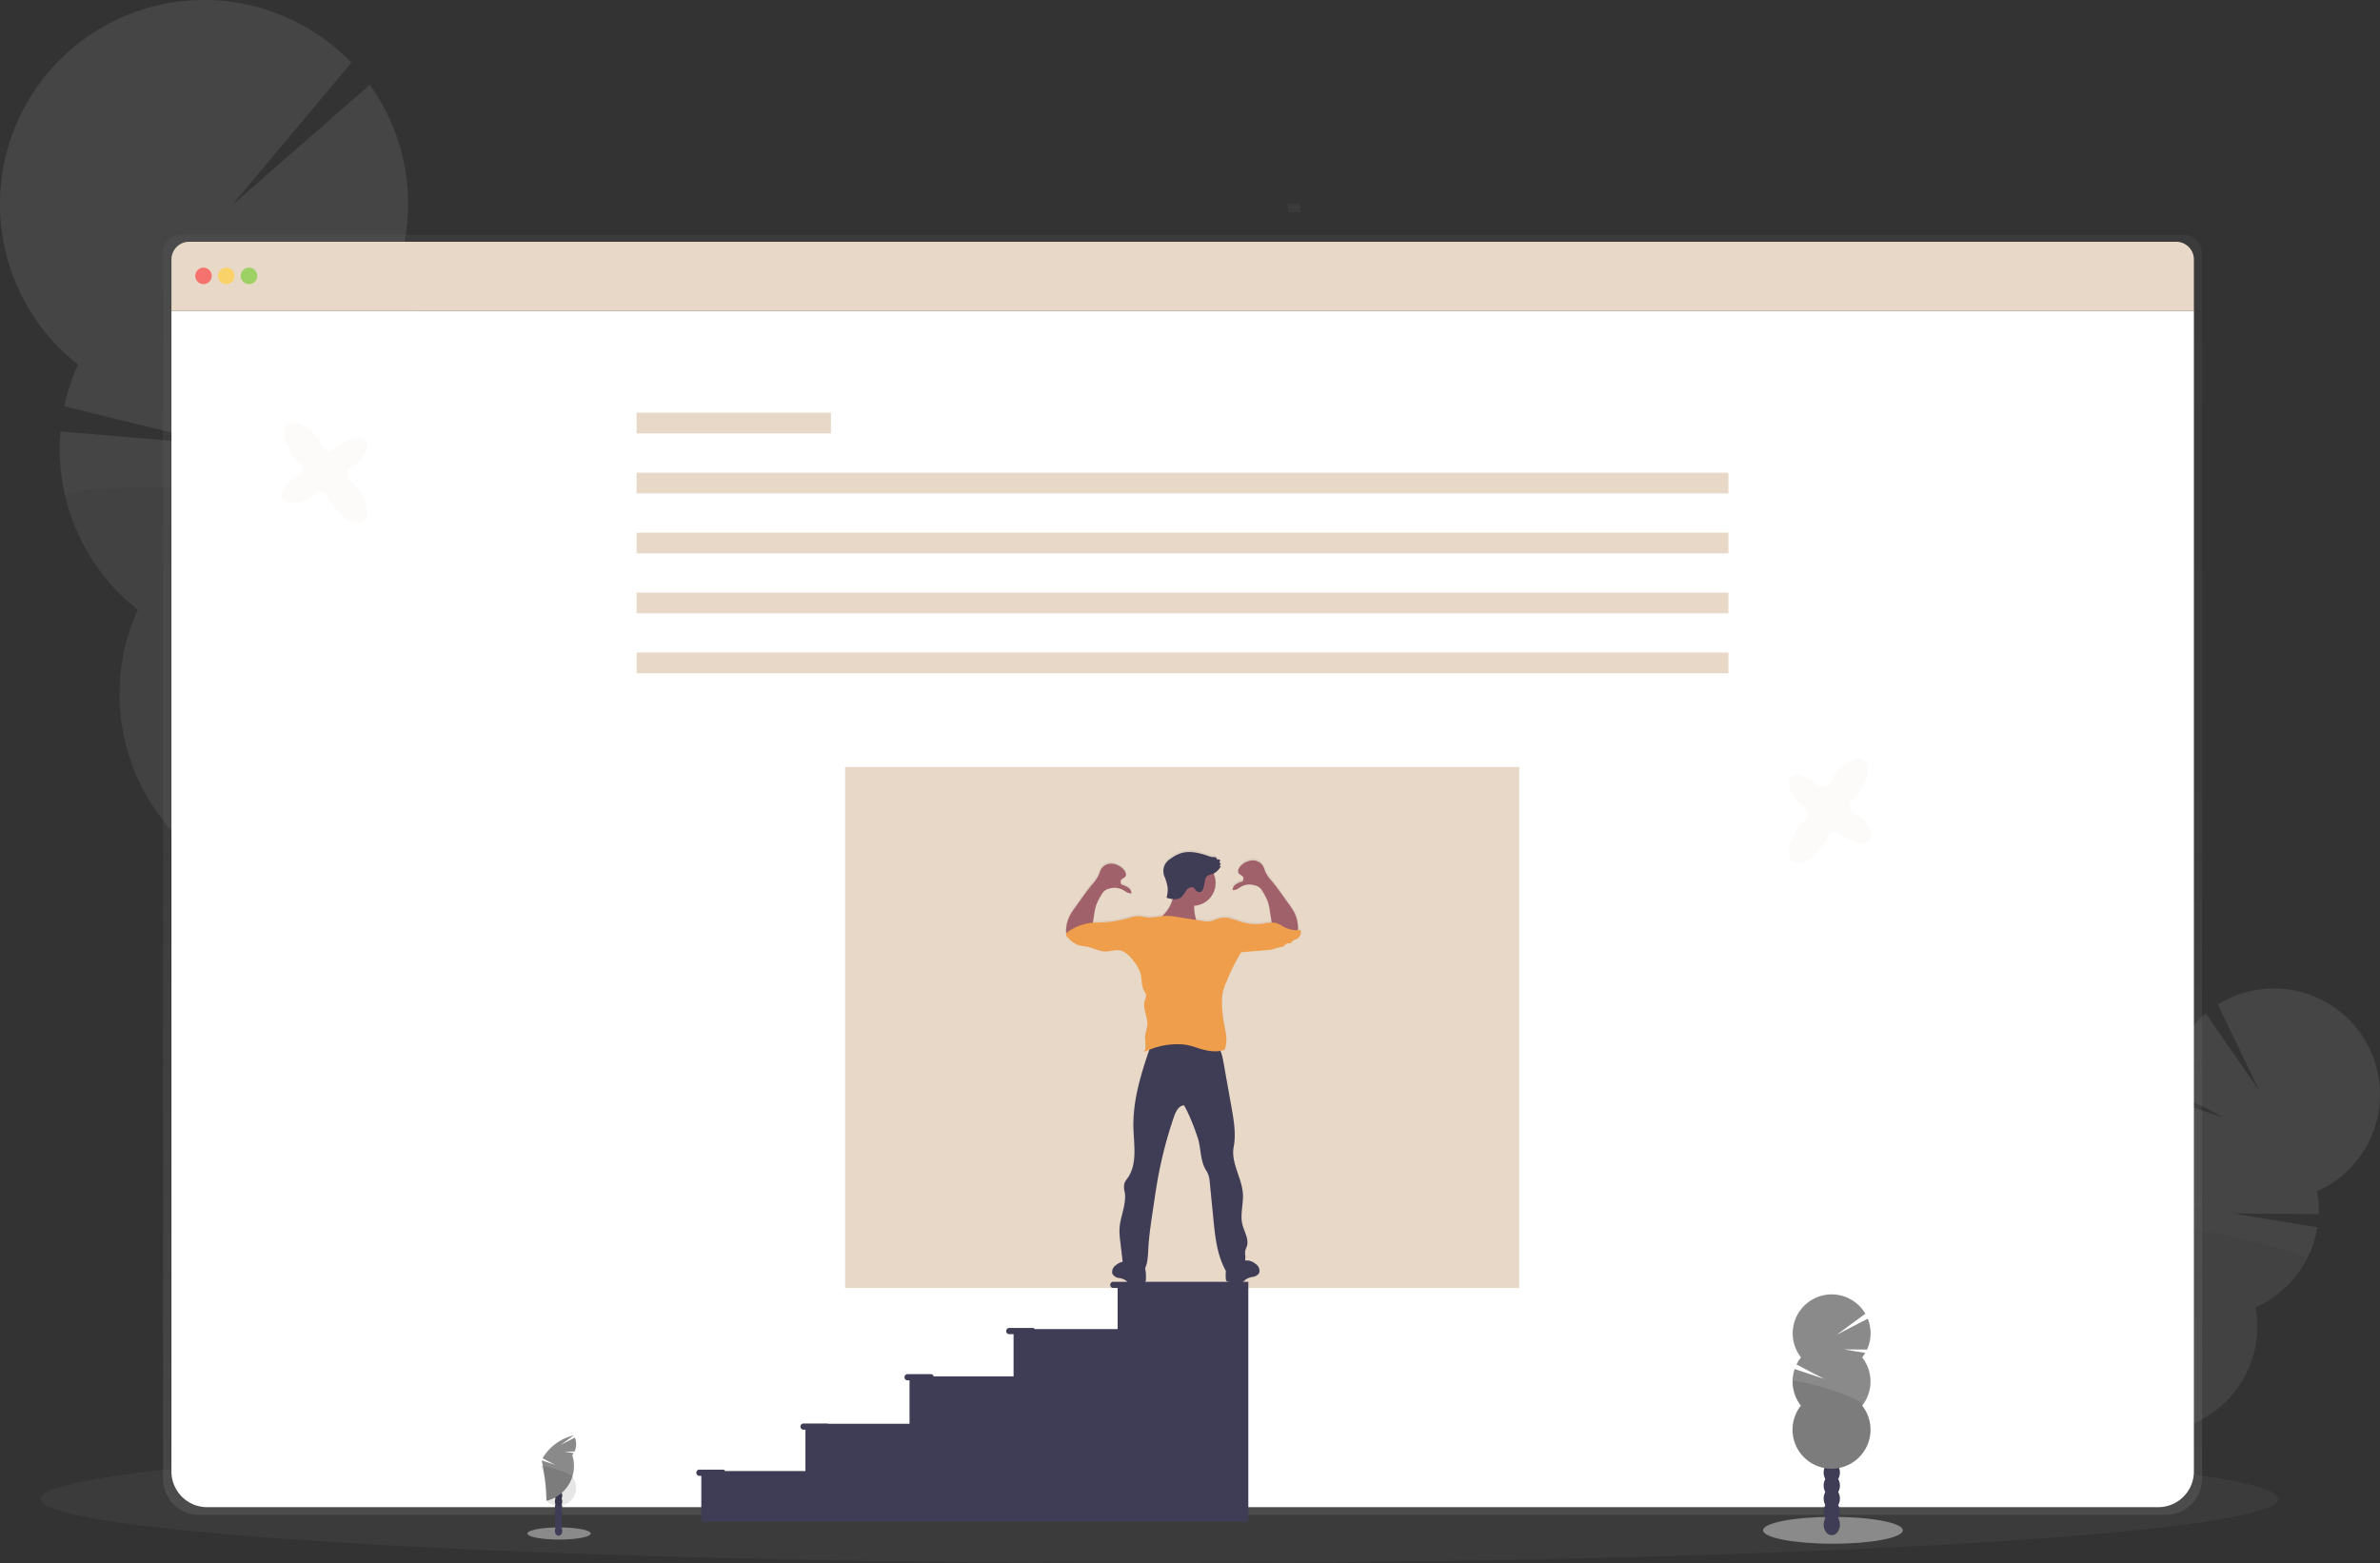 <svg xmlns="http://www.w3.org/2000/svg" xmlns:xlink="http://www.w3.org/1999/xlink" width="718.669" height="472.035" viewBox="0 0 718.669 472.035">
  <rect x="0" y="0" width="718.669" height="472.035" fill="#333333" stroke="none"/>
  <defs>
    <linearGradient id="linear-gradient" x1="0.5" y1="1" x2="0.5" gradientUnits="objectBoundingBox">
      <stop offset="0" stop-color="gray" stop-opacity="0.251"/>
      <stop offset="0.54" stop-color="gray" stop-opacity="0.122"/>
      <stop offset="1" stop-color="gray" stop-opacity="0.102"/>
    </linearGradient>
    <linearGradient id="linear-gradient-2" x1="-18.117" y1="168.355" x2="-18.117" y2="167.355" xlink:href="#linear-gradient"/>
    <linearGradient id="linear-gradient-3" y2="0" xlink:href="#linear-gradient"/>
  </defs>
  <g id="undraw_about_me_wa29" transform="translate(-0.102 -0.095)">
    <ellipse id="Ellipse_177" data-name="Ellipse 177" cx="337.821" cy="19.358" rx="337.821" ry="19.358" transform="translate(12.377 433.415)" fill="#8a8a8a" opacity="0.1"/>
    <g id="Group_34" data-name="Group 34" transform="translate(616.959 298.613)" opacity="0.2">
      <path id="Path_270" data-name="Path 270" d="M1016.252,791.51a11.076,11.076,0,0,1-1.08,1.667q-5.4-3.8-10.971-7.45c.075-.156.156-.318.244-.475a10.516,10.516,0,0,1,3.747-4.071,6.263,6.263,0,0,1,6.244-.537,6.364,6.364,0,0,1,3.085,5.482,10.515,10.515,0,0,1-1.268,5.383Z" transform="translate(-1004.2 -636.482)" fill="#3f3d56"/>
      <ellipse id="Ellipse_178" data-name="Ellipse 178" cx="8.748" cy="6.681" rx="8.748" ry="6.681" transform="translate(1.171 147.101) rotate(-62.09)" fill="#3f3d56"/>
      <ellipse id="Ellipse_179" data-name="Ellipse 179" cx="8.748" cy="6.681" rx="8.748" ry="6.681" transform="translate(6.173 137.65) rotate(-62.09)" fill="#3f3d56"/>
      <ellipse id="Ellipse_180" data-name="Ellipse 180" cx="8.748" cy="6.681" rx="8.748" ry="6.681" transform="translate(11.184 128.197) rotate(-62.09)" fill="#3f3d56"/>
      <ellipse id="Ellipse_181" data-name="Ellipse 181" cx="8.748" cy="6.681" rx="8.748" ry="6.681" transform="translate(16.188 118.74) rotate(-62.09)" fill="#3f3d56"/>
      <path id="Path_271" data-name="Path 271" d="M1042.954,587.838a32.382,32.382,0,0,1-.487-4.371l16.86,5.67-16.86-8.742a32.1,32.1,0,0,1,11.383-22.761l16.3,23.641-12.682-26.27a32.021,32.021,0,1,1,29.973,56.418,31.972,31.972,0,0,1,.5,6.869l-25.7-.2,25.3,4.165a32.052,32.052,0,0,1-18.633,24.153,32.021,32.021,0,1,1-44.479-23.554,32.027,32.027,0,0,1,18.527-34.969Z" transform="translate(-1004.645 -550.143)" fill="#8a8a8a"/>
      <path id="Path_272" data-name="Path 272" d="M1084.216,674.636a31.846,31.846,0,0,1-15.318,14.287,32.021,32.021,0,1,1-44.479-23.554C1023.177,658.545,1085.9,671.464,1084.216,674.636Z" transform="translate(-1004.638 -592.681)" opacity="0.1"/>
    </g>
    <g id="Group_36" data-name="Group 36" transform="translate(0.102 0.095)" opacity="0.2">
      <path id="Path_276" data-name="Path 276" d="M194.243,570.275a23.282,23.282,0,0,0,1.249,3.622q11.864-4.546,24-8.742c-.069-.331-.137-.674-.225-1.012a20.238,20.238,0,0,0-5.039-9.367c-3.235-3.322-7.425-4.946-11.452-3.959s-6.994,4.371-8.336,8.742a20.288,20.288,0,0,0-.194,10.715Z" transform="translate(-82.919 -251.771)" fill="#3f3d56"/>
      <ellipse id="Ellipse_186" data-name="Ellipse 186" cx="12.87" cy="16.847" rx="12.87" ry="16.847" transform="translate(102.477 282.117) rotate(-13.72)" fill="#3f3d56"/>
      <ellipse id="Ellipse_187" data-name="Ellipse 187" cx="12.87" cy="16.847" rx="12.87" ry="16.847" transform="translate(97.592 262.121) rotate(-13.72)" fill="#3f3d56"/>
      <ellipse id="Ellipse_188" data-name="Ellipse 188" cx="12.87" cy="16.847" rx="12.87" ry="16.847" transform="translate(92.713 242.118) rotate(-13.72)" fill="#3f3d56"/>
      <ellipse id="Ellipse_189" data-name="Ellipse 189" cx="12.87" cy="16.847" rx="12.87" ry="16.847" transform="translate(87.826 222.11) rotate(-13.72)" fill="#3f3d56"/>
      <path id="Path_277" data-name="Path 277" d="M134.035,159.216a61.106,61.106,0,0,0,2.985-7.993l-34.163,2.61,35.593-8.4A61.7,61.7,0,0,0,128.015,97.7L86.378,134.07l36.074-43.036A61.645,61.645,0,1,0,39.9,182.2a62.02,62.02,0,0,0-4.165,12.589l48.051,11.746-49.193-4.165a61.7,61.7,0,0,0,23.373,53.87,61.638,61.638,0,1,0,94.14-22.979A61.638,61.638,0,0,0,134,159.216Z" transform="translate(-16.342 -72.085)" fill="#8a8a8a"/>
      <path id="Path_278" data-name="Path 278" d="M47.99,310.974a61.376,61.376,0,0,0,21.855,33.9,61.638,61.638,0,1,0,94.14-22.979C169.531,309.75,46.361,304.286,47.99,310.974Z" transform="translate(-28.222 -160.718)" opacity="0.1"/>
    </g>
    <path id="Path_279" data-name="Path 279" d="M705.478,185.7H100.559a5.4,5.4,0,0,0-5.389,5.408V561.325a10.884,10.884,0,0,0,10.865,10.9H700a10.884,10.884,0,0,0,10.865-10.9V191.108A5.4,5.4,0,0,0,705.478,185.7Z" transform="translate(-45.845 -114.66)" fill="url(#linear-gradient)"/>
    <path id="Path_280" data-name="Path 280" d="M709.951,222.51V572.97a10.778,10.778,0,0,1-10.772,10.772H110.028A10.778,10.778,0,0,1,99.25,572.964V222.51Z" transform="translate(-47.377 -128.484)" fill="#fff"/>
    <path id="Path_281" data-name="Path 281" d="M709.951,194.355v15.573H99.25V194.355a5.345,5.345,0,0,1,5.345-5.345H704.606a5.345,5.345,0,0,1,5.345,5.345Z" transform="translate(-47.377 -115.903)" fill="#e8d8c7"/>
    <circle id="Ellipse_190" data-name="Ellipse 190" cx="2.498" cy="2.498" r="2.498" transform="translate(59.054 80.913)" fill="#fa5959" opacity="0.8"/>
    <circle id="Ellipse_191" data-name="Ellipse 191" cx="2.498" cy="2.498" r="2.498" transform="translate(65.923 80.913)" fill="#fed253" opacity="0.8"/>
    <circle id="Ellipse_192" data-name="Ellipse 192" cx="2.498" cy="2.498" r="2.498" transform="translate(72.792 80.913)" fill="#8ccf4d" opacity="0.8"/>
    <rect id="Rectangle_283" data-name="Rectangle 283" width="2.498" height="3.747" transform="translate(392.767 61.68) rotate(90)" fill="url(#linear-gradient-2)"/>
    <rect id="Rectangle_284" data-name="Rectangle 284" width="58.697" height="6.244" transform="translate(192.322 124.742)" fill="#e8d8c7"/>
    <rect id="Rectangle_285" data-name="Rectangle 285" width="329.704" height="6.244" transform="translate(192.322 142.851)" fill="#e8d8c7"/>
    <rect id="Rectangle_286" data-name="Rectangle 286" width="329.704" height="6.244" transform="translate(192.322 160.96)" fill="#e8d8c7"/>
    <rect id="Rectangle_287" data-name="Rectangle 287" width="329.704" height="6.244" transform="translate(192.322 179.068)" fill="#e8d8c7"/>
    <rect id="Rectangle_288" data-name="Rectangle 288" width="329.704" height="6.244" transform="translate(192.322 197.177)" fill="#e8d8c7"/>
    <rect id="Rectangle_289" data-name="Rectangle 289" width="203.567" height="157.359" transform="translate(255.284 231.721)" fill="#e8d8c7"/>
    <path id="Path_282" data-name="Path 282" d="M602.552,506.852c-.262,0-.525.037-.793.044a3.485,3.485,0,0,0,.087-1.112,10.615,10.615,0,0,0-1.249-4.5,19.537,19.537,0,0,0-1.549-2.348c-1.7-2.348-3.272-4.746-5.139-6.963a11.2,11.2,0,0,1-1.979-2.916,14.236,14.236,0,0,0-.674-1.692,3.64,3.64,0,0,0-3.4-1.655,5.4,5.4,0,0,0-3.447,1.823c-.525.562-.955,1.43-.518,2.067s1.386.718,1.443,1.417c0,.375,0,.987-.381,1.105a6.786,6.786,0,0,0-1.911.837,2.254,2.254,0,0,0-1.005,1.748c1.08.162,1.986-.743,2.966-1.249a5.476,5.476,0,0,1,3.922-.144,3.672,3.672,0,0,1,1.349.681,4.752,4.752,0,0,1,.874,1.174,12.533,12.533,0,0,1,2.161,5.857l.549,3.509a22.8,22.8,0,0,0-2.423.325,15.217,15.217,0,0,1-6.45-.437c-2.186-.624-4.371-1.761-6.625-1.249-1.055.231-2.017.818-3.085.987a8.447,8.447,0,0,1-2.5-.131l-1.717-.275c-.056-.144-.1-.293-.144-.443a12.952,12.952,0,0,1-.487-3.853,6.869,6.869,0,0,0,5.87-9.735,5.826,5.826,0,0,0,2.217-2.2l-.437-.081.412-.624a.737.737,0,0,1-.119-1.168,2.353,2.353,0,0,0-1.18-.262c.131-.243-.081-.543-.337-.624a2.934,2.934,0,0,0-.812-.05,3.975,3.975,0,0,1-1.161-.268c-2.666-.918-5.557-1.723-8.274-.955a10.348,10.348,0,0,0-3.3,1.736,4.315,4.315,0,0,0-1.761,5.664,14.666,14.666,0,0,1,.88,3.178,10.092,10.092,0,0,1-.343,3.016,12.3,12.3,0,0,0,1.817.406,10.3,10.3,0,0,1-1.8,3.7,14.714,14.714,0,0,1-1.249,1.38h-.075a30.338,30.338,0,0,1-3.747.462c-1.324,0-2.623-.5-3.94-.406a10.685,10.685,0,0,0-2.292.518,35.113,35.113,0,0,1-10.559,1.411l-.431.044.4-2.548a12.533,12.533,0,0,1,2.161-5.857,4.753,4.753,0,0,1,.874-1.174,3.7,3.7,0,0,1,1.355-.681,5.457,5.457,0,0,1,3.915.144c.98.481,1.873,1.386,2.972,1.249a2.273,2.273,0,0,0-1.012-1.748,6.789,6.789,0,0,0-1.911-.837c-.362-.119-.412-.731-.381-1.105.056-.7,1.049-.849,1.443-1.424s0-1.5-.518-2.067a5.408,5.408,0,0,0-3.447-1.817,3.628,3.628,0,0,0-3.4,1.655,13.288,13.288,0,0,0-.681,1.692,11.2,11.2,0,0,1-1.979,2.916c-1.873,2.217-3.441,4.615-5.139,6.962a20.8,20.8,0,0,0-1.549,2.342,10.766,10.766,0,0,0-1.249,4.508,3.52,3.52,0,0,0,.087,1.118.719.719,0,0,0-.069.281,1.3,1.3,0,0,0,.487.874,8.541,8.541,0,0,0,3.247,2.367,19.956,19.956,0,0,0,2.429.418c1.973.356,3.79,1.5,5.795,1.492,1.38,0,2.741-.549,4.1-.356,1.873.256,3.222,1.78,4.371,3.26a11.24,11.24,0,0,1,2.154,3.94c.443,1.742.169,3.7,1.1,5.239a3.57,3.57,0,0,1,.537,1.036,3.472,3.472,0,0,1-.381,1.7c-.787,2.417.937,5,.756,7.493-.087,1.218-.624,2.367-.681,3.584-.094,1.567.543,3.322-.331,4.627.531-.275,1.068-.518,1.617-.737-2.623,7.687-5,15.611-4.814,23.691.137,5.239,1.249,11.009-1.761,15.311a6.047,6.047,0,0,0-1.005,1.717,5.838,5.838,0,0,0,.156,2.6c.556,3.747-1.467,7.437-1.6,11.24a22.661,22.661,0,0,0,.225,3.5l.737,6.332a4.6,4.6,0,0,0-2.011,1,2.463,2.463,0,0,0-1.093,2.585,2.582,2.582,0,0,0,1.948,1.305,4.883,4.883,0,0,1,2.26.856,8.7,8.7,0,0,0,.681.674,2.5,2.5,0,0,0,1.511.281c.955-.037,1.873-.119,2.847-.25a1.131,1.131,0,0,0,.568-.181,1.249,1.249,0,0,0,.318-.937,12.4,12.4,0,0,0-.119-2.847c-.037-.181-.087-.356-.137-.537a11.1,11.1,0,0,0,.693-2.5c.193-1.249.225-2.554.306-3.834.187-3.26.624-6.494,1.124-9.729l.624-4.159c.194-1.367.393-2.735.624-4.1a129.018,129.018,0,0,1,5.383-21.793c.531-1.517,1.436-3.3,3.041-3.341l.955,1.873a66.017,66.017,0,0,1,2.96,7.418c1.249,3.241.824,7.025,2.5,10.072a13.841,13.841,0,0,1,.831,1.517,8.742,8.742,0,0,1,.512,2.542l1.105,11.24c.5,5.052,1.036,10.241,3.3,14.78a5.7,5.7,0,0,0,.5.837,14.523,14.523,0,0,0-.031,2.273.893.893,0,0,0,.887,1.118c.943.125,1.873.206,2.841.243a2.5,2.5,0,0,0,1.511-.281,7,7,0,0,0,.687-.674,4.859,4.859,0,0,1,2.254-.855,2.551,2.551,0,0,0,1.948-1.305,2.457,2.457,0,0,0-1.093-2.585,4.371,4.371,0,0,0-2.223-1.03,3.688,3.688,0,0,1-1.012-.081,4.993,4.993,0,0,0,.075-1.249,6.245,6.245,0,0,1-.062-1.486,8.836,8.836,0,0,1,.512-1.461c.718-2.211-.812-4.458-1.349-6.719-.718-3.01.35-6.163.156-9.254-.3-4.852-3.684-9.4-2.785-14.181.718-3.822.106-7.749-.574-11.577l-2.5-14.243a15.785,15.785,0,0,0-.906-3.378,7.964,7.964,0,0,0,1.361-.362,9.745,9.745,0,0,0,.331-4.839c-.187-1.636-.624-3.235-.843-4.858a32.013,32.013,0,0,1-.325-3.94,15.88,15.88,0,0,1,.275-3.884,18.694,18.694,0,0,1,1.168-3.266,57.986,57.986,0,0,1,4.371-8.742c2.566-.2,5.052-.418,7.612-.624a10.572,10.572,0,0,0,1.823-.244,23.052,23.052,0,0,1,2.329-.668,3.116,3.116,0,0,0,.862-.169c.562-.256.905-.974,1.524-1a2.651,2.651,0,0,0,.7,0c.275-.087.412-.387.624-.624.387-.431,1.018-.518,1.524-.8a2.21,2.21,0,0,0,.837-2.7Z" transform="translate(-209.766 -226.381)" fill="url(#linear-gradient-3)"/>
    <circle id="Ellipse_193" data-name="Ellipse 193" cx="6.869" cy="6.869" r="6.869" transform="translate(353.433 259.902)" fill="#a1616a"/>
    <path id="Path_283" data-name="Path 283" d="M579.072,508.481a17.127,17.127,0,0,1-2.342,2.367,18.6,18.6,0,0,0,13.425,2.21c-.169-.468-.781-.537-1.211-.774a2.616,2.616,0,0,1-1.062-1.673,13.078,13.078,0,0,1-.4-5.064,3.12,3.12,0,0,0,0-1.249,2.679,2.679,0,0,0-1.293-1.424,12.746,12.746,0,0,0-3.122-1.405c-1.137-.337-1.786-.493-1.83.831a10.522,10.522,0,0,1-2.167,6.182Z" transform="translate(-226.7 -233.162)" fill="#a1616a"/>
    <path id="Path_284" data-name="Path 284" d="M624.332,507.9l-.7-4.433a16.494,16.494,0,0,0-.556-2.635,16.993,16.993,0,0,0-1.6-3.2,4.72,4.72,0,0,0-.874-1.168,3.672,3.672,0,0,0-1.349-.681,5.439,5.439,0,0,0-3.909.15c-.98.475-1.873,1.374-2.966,1.218a2.236,2.236,0,0,1,1.012-1.742,6.6,6.6,0,0,1,1.873-.837c.356-.112.412-.724.381-1.1-.056-.693-1.049-.843-1.442-1.411s0-1.492.512-2.061a5.376,5.376,0,0,1,3.441-1.8,3.609,3.609,0,0,1,3.4,1.642,13.218,13.218,0,0,1,.681,1.686,11.236,11.236,0,0,0,1.973,2.9c1.873,2.2,3.441,4.59,5.133,6.925a21.622,21.622,0,0,1,1.549,2.335,10.558,10.558,0,0,1,1.249,4.484,2.791,2.791,0,0,1-.206,1.417,2.2,2.2,0,0,1-1.873,1.074,6.639,6.639,0,0,1-2.242-.45l-2.722-.918a1.774,1.774,0,0,1-.874-.481A.687.687,0,0,1,624.332,507.9Z" transform="translate(-240.089 -228.26)" fill="#a1616a"/>
    <path id="Path_285" data-name="Path 285" d="M539.665,509.47l.693-4.434a17.216,17.216,0,0,1,.562-2.635,16.623,16.623,0,0,1,1.6-3.2,4.412,4.412,0,0,1,.868-1.161,3.535,3.535,0,0,1,1.349-.681,5.457,5.457,0,0,1,3.915.144c.98.475,1.873,1.374,2.966,1.218a2.248,2.248,0,0,0-1.012-1.742,6.672,6.672,0,0,0-1.873-.837c-.356-.112-.412-.724-.381-1.1.056-.693,1.043-.843,1.443-1.411s0-1.492-.518-2.054a5.37,5.37,0,0,0-3.441-1.811,3.615,3.615,0,0,0-3.4,1.642,13.19,13.19,0,0,0-.674,1.686,11.371,11.371,0,0,1-1.973,2.9c-1.873,2.2-3.441,4.59-5.139,6.925a21.245,21.245,0,0,0-1.542,2.335,10.66,10.66,0,0,0-1.249,4.483,2.828,2.828,0,0,0,.212,1.424,2.2,2.2,0,0,0,1.9,1.068,6.456,6.456,0,0,0,2.236-.45l2.729-.893a1.729,1.729,0,0,0,.868-.481A.687.687,0,0,0,539.665,509.47Z" transform="translate(-209.842 -228.85)" fill="#a1616a"/>
    <path id="Path_286" data-name="Path 286" d="M618.121,681.923a2.449,2.449,0,0,1,1.093,2.573,2.586,2.586,0,0,1-1.948,1.3,4.92,4.92,0,0,0-2.254.849,6.884,6.884,0,0,1-.681.643,2.454,2.454,0,0,1-1.511.281c-.949-.038-1.873-.119-2.841-.244a1.13,1.13,0,0,1-.568-.181,1.206,1.206,0,0,1-.312-.93,11.939,11.939,0,0,1,.112-2.835,4.058,4.058,0,0,1,1.367-2.417c.724-.562,2.922-2.229,3.747-1.161.219.287.131.681.437.918s.787.106,1.137.15A4.371,4.371,0,0,1,618.121,681.923Z" transform="translate(-238.842 -300.093)" fill="#3f3d56"/>
    <path id="Path_287" data-name="Path 287" d="M555.283,682.458a2.449,2.449,0,0,0-1.093,2.573,2.548,2.548,0,0,0,1.942,1.3,4.9,4.9,0,0,1,2.254.849,6.97,6.97,0,0,0,.687.674,2.5,2.5,0,0,0,1.5.281c.949-.038,1.873-.119,2.841-.25a1.112,1.112,0,0,0,.568-.181,1.206,1.206,0,0,0,.318-.93,12.235,12.235,0,0,0-.119-2.829,4.028,4.028,0,0,0-1.367-2.423c-.718-.562-2.916-2.229-3.747-1.161-.219.287-.131.687-.443.918s-.781.106-1.137.15A4.408,4.408,0,0,0,555.283,682.458Z" transform="translate(-218.197 -300.303)" fill="#3f3d56"/>
    <path id="Path_288" data-name="Path 288" d="M567.256,576.5c-2.816,8.118-5.551,16.516-5.339,25.127.137,5.214,1.249,10.959-1.755,15.236a5.956,5.956,0,0,0-1.005,1.711,5.877,5.877,0,0,0,.15,2.585c.562,3.747-1.455,7.406-1.6,11.19a22.487,22.487,0,0,0,.225,3.484l.781,6.669c.262,2.285,3.21,3.222,5.483,3.541a8.5,8.5,0,0,0,1.93-4.49c.194-1.249.225-2.542.3-3.809.194-3.247.662-6.469,1.124-9.685l.624-4.14c.2-1.361.393-2.723.624-4.084a128.426,128.426,0,0,1,5.389-21.624c.531-1.517,1.436-3.285,3.035-3.328l.955,1.836a64.943,64.943,0,0,1,2.954,7.381c1.249,3.228.818,6.987,2.5,10.028a12.646,12.646,0,0,1,.824,1.5,8.68,8.68,0,0,1,.512,2.5l1.105,11.165c.5,5.027,1.03,10.191,3.3,14.706a3.416,3.416,0,0,0,1.043,1.374,2.829,2.829,0,0,0,3.122-.344,5.326,5.326,0,0,0,2.161-4.608,6.916,6.916,0,0,1-.062-1.48,9.851,9.851,0,0,1,.512-1.455c.724-2.2-.806-4.433-1.349-6.681-.718-3,.35-6.132.162-9.21-.3-4.833-3.678-9.367-2.785-14.119.718-3.8.106-7.712-.568-11.521l-2.529-14.175c-.4-2.235-1-4.758-2.991-5.851a7.431,7.431,0,0,0-3.641-.624C577.279,575.305,572.346,576.023,567.256,576.5Z" transform="translate(-219.556 -260.971)" fill="#3f3d56"/>
    <path id="Path_289" data-name="Path 289" d="M602.623,519.325a8.93,8.93,0,0,1-5.245-1.086,10.526,10.526,0,0,0-1.93-1.012,8.765,8.765,0,0,0-3.934.144,15.362,15.362,0,0,1-6.438-.437c-2.186-.624-4.371-1.755-6.619-1.249-1.055.231-2.011.812-3.078.98a8.193,8.193,0,0,1-2.5-.131l-7.119-1.112a19.472,19.472,0,0,0-4.883-.35,31.6,31.6,0,0,1-3.747.468c-1.318,0-2.616-.5-3.934-.412a10.713,10.713,0,0,0-2.285.518,35.171,35.171,0,0,1-10.534,1.4,15.817,15.817,0,0,0-7.924,2.748,1.249,1.249,0,0,0-.624.868,1.28,1.28,0,0,0,.493.862,8.456,8.456,0,0,0,3.241,2.36,19.631,19.631,0,0,0,2.423.412c1.967.362,3.784,1.492,5.782,1.492,1.38,0,2.735-.549,4.1-.356,1.873.256,3.216,1.767,4.371,3.241a11.347,11.347,0,0,1,2.154,3.922c.437,1.736.162,3.684,1.093,5.214a3.608,3.608,0,0,1,.537,1.03,3.435,3.435,0,0,1-.381,1.692c-.787,2.4.937,4.946.756,7.493-.087,1.205-.624,2.354-.681,3.559-.087,1.567.543,3.309-.331,4.608a22.387,22.387,0,0,1,10.9-2.379,13.657,13.657,0,0,1,1.873.175,26.231,26.231,0,0,1,3.547.987c2.61.83,5.483,1.424,8.055.475a9.581,9.581,0,0,0,.325-4.814c-.194-1.624-.593-3.222-.837-4.839a31.735,31.735,0,0,1-.325-3.922,15.731,15.731,0,0,1,.275-3.865,18.307,18.307,0,0,1,1.168-3.247,57.2,57.2,0,0,1,4.371-8.742c2.56-.206,5.039-.425,7.6-.624a11.777,11.777,0,0,0,1.817-.244,23.376,23.376,0,0,1,2.323-.662,3.068,3.068,0,0,0,.862-.175c.562-.256.912-.968,1.524-.987a2.926,2.926,0,0,0,.7,0c.275-.081.406-.387.625-.624.387-.431,1.018-.518,1.524-.793A2.2,2.2,0,0,0,602.623,519.325Z" transform="translate(-209.837 -238.348)" fill="#ef9e4b"/>
    <path id="Path_290" data-name="Path 290" d="M589.015,495.991a1.249,1.249,0,0,0,1.418.087,1.761,1.761,0,0,0,.524-.962,22.1,22.1,0,0,0,.543-2.373,2.605,2.605,0,0,1,.312-.993c.456-.7,1.442-.737,2.21-1.055a5.745,5.745,0,0,0,2.267-2.223l-.431-.087.406-.624a.724.724,0,0,1-.112-1.155,2.3,2.3,0,0,0-1.186-.269c.131-.237-.081-.537-.337-.624a2.667,2.667,0,0,0-.806-.044,3.982,3.982,0,0,1-1.161-.275c-2.66-.912-5.545-1.717-8.255-.949a10.265,10.265,0,0,0-3.3,1.73,4.29,4.29,0,0,0-1.755,5.62,14.545,14.545,0,0,1,.874,3.153,10.044,10.044,0,0,1-.337,3.01,9.816,9.816,0,0,0,2.279.443,3.272,3.272,0,0,0,2.186-.624,12.409,12.409,0,0,0,1.486-2.042,2.117,2.117,0,0,1,1.8-.949C588.334,494.892,588.459,495.6,589.015,495.991Z" transform="translate(-227.52 -226.741)" fill="#3f3d56"/>
    <path id="Path_291" data-name="Path 291" d="M486.138,692h-7.312a.955.955,0,0,0,0,1.873h1.461v12.408H455.266a.693.693,0,0,0-.556-.337H447.4a.955.955,0,0,0,0,1.873h1.461v12.745H424.706a.774.774,0,0,0-.687-.674h-7.3a.949.949,0,0,0,0,1.873h.731v13.113H392.891a.625.625,0,0,0-.3-.081h-7.306a.955.955,0,0,0,0,1.873h.731v12.489H361.769a.7.7,0,0,0-.624-.425h-7.306a.955.955,0,0,0,0,1.873h.731v13.831H519.752V692Z" transform="translate(-142.703 -304.806)" fill="#3f3d56"/>
    <path id="Path_292" data-name="Path 292" d="M175.5,296.213a17.3,17.3,0,0,0-2.442-2.61,2.1,2.1,0,0,1,.231-3.341c.3-.194.593-.4.887-.624,3.409-2.591,5.133-6.07,3.84-7.774s-5.108-.98-8.517,1.611a13.107,13.107,0,0,0-1.13.943,2.092,2.092,0,0,1-3.272-.624,17.658,17.658,0,0,0-1.68-2.673c-3.035-4-7.106-6.013-9.1-4.5s-1.155,5.982,1.873,9.991a17.226,17.226,0,0,0,1.967,2.186,2.111,2.111,0,0,1-.462,3.366h0c-3.747,2.142-5.863,5.37-4.8,7.225s4.946,1.624,8.661-.512a16.316,16.316,0,0,0,1.661-1.105,2.111,2.111,0,0,1,3.185.774,16.4,16.4,0,0,0,1.873,3.122c3.029,4,7.106,6.013,9.1,4.5S178.529,300.216,175.5,296.213Z" transform="translate(-67.421 -148.616)" fill="#e8d8c7" opacity="0.1"/>
    <path id="Path_293" data-name="Path 293" d="M891.444,465.226a17,17,0,0,0,1.792-3.091,2.086,2.086,0,0,1,3.253-.749c.275.225.562.443.856.662,3.472,2.5,7.306,3.122,8.555,1.405s-.549-5.17-4.021-7.681q-.624-.443-1.249-.806a2.092,2.092,0,0,1-.343-3.316,16.977,16.977,0,0,0,2.061-2.385c2.941-4.065,3.678-8.549,1.655-9.991s-6.057.624-9,4.715a17.621,17.621,0,0,0-1.517,2.5,2.111,2.111,0,0,1-3.353.543h0c-3.122-2.929-6.869-4.04-8.311-2.5s-.106,5.2,3.022,8.118a15.1,15.1,0,0,0,1.542,1.249,2.111,2.111,0,0,1,.181,3.272,16.761,16.761,0,0,0-2.454,2.741c-2.941,4.065-3.678,8.549-1.648,9.991S888.5,469.3,891.444,465.226Z" transform="translate(-341.063 -209.72)" fill="#e8d8c7" opacity="0.1"/>
    <ellipse id="Ellipse_194" data-name="Ellipse 194" cx="21.106" cy="4.059" rx="21.106" ry="4.059" transform="translate(532.472 458.18)" fill="#8a8a8a"/>
    <ellipse id="Ellipse_195" data-name="Ellipse 195" cx="2.46" cy="3.216" rx="2.46" ry="3.216" transform="translate(550.768 457.299)" fill="#3f3d56"/>
    <ellipse id="Ellipse_196" data-name="Ellipse 196" cx="2.46" cy="3.216" rx="2.46" ry="3.216" transform="translate(550.768 453.365)" fill="#3f3d56"/>
    <ellipse id="Ellipse_197" data-name="Ellipse 197" cx="2.46" cy="3.216" rx="2.46" ry="3.216" transform="translate(550.768 449.438)" fill="#3f3d56"/>
    <ellipse id="Ellipse_198" data-name="Ellipse 198" cx="2.46" cy="3.216" rx="2.46" ry="3.216" transform="translate(550.768 445.504)" fill="#3f3d56"/>
    <ellipse id="Ellipse_199" data-name="Ellipse 199" cx="2.46" cy="3.216" rx="2.46" ry="3.216" transform="translate(550.768 441.57)" fill="#3f3d56"/>
    <ellipse id="Ellipse_200" data-name="Ellipse 200" cx="2.46" cy="3.216" rx="2.46" ry="3.216" transform="translate(550.768 437.642)" fill="#3f3d56"/>
    <ellipse id="Ellipse_201" data-name="Ellipse 201" cx="2.46" cy="3.216" rx="2.46" ry="3.216" transform="translate(550.768 433.708)" fill="#3f3d56"/>
    <path id="Path_294" data-name="Path 294" d="M904.214,717.116a12.465,12.465,0,0,0,.912-1.349l-6.451-1.062,6.981.056a11.765,11.765,0,0,0,.225-9.329l-9.367,4.858,8.642-6.351a11.771,11.771,0,1,0-19.445,13.176,12.044,12.044,0,0,0-1.342,2.148l8.386,4.371-8.942-3a11.8,11.8,0,0,0,1.873,11.053,11.771,11.771,0,1,0,18.508,0,11.783,11.783,0,0,0,0-14.556Z" transform="translate(-341.787 -307.099)" fill="#8a8a8a"/>
    <path id="Path_295" data-name="Path 295" d="M883.189,740.1a11.759,11.759,0,0,0,2.5,7.281,11.771,11.771,0,1,0,18.508,0C905.787,745.373,883.189,738.779,883.189,740.1Z" transform="translate(-341.787 -322.805)" opacity="0.1"/>
    <ellipse id="Ellipse_202" data-name="Ellipse 202" cx="9.554" cy="1.836" rx="9.554" ry="1.836" transform="translate(159.37 461.371)" fill="#8a8a8a"/>
    <ellipse id="Ellipse_203" data-name="Ellipse 203" cx="1.112" cy="1.455" rx="1.112" ry="1.455" transform="translate(167.656 460.971)" fill="#3f3d56"/>
    <ellipse id="Ellipse_204" data-name="Ellipse 204" cx="1.112" cy="1.455" rx="1.112" ry="1.455" transform="translate(167.656 459.192)" fill="#3f3d56"/>
    <ellipse id="Ellipse_205" data-name="Ellipse 205" cx="1.112" cy="1.455" rx="1.112" ry="1.455" transform="translate(167.656 457.412)" fill="#3f3d56"/>
    <ellipse id="Ellipse_206" data-name="Ellipse 206" cx="1.112" cy="1.455" rx="1.112" ry="1.455" transform="translate(167.656 455.632)" fill="#3f3d56"/>
    <ellipse id="Ellipse_207" data-name="Ellipse 207" cx="1.112" cy="1.455" rx="1.112" ry="1.455" transform="translate(167.656 453.853)" fill="#3f3d56"/>
    <ellipse id="Ellipse_208" data-name="Ellipse 208" cx="1.112" cy="1.455" rx="1.112" ry="1.455" transform="translate(167.656 452.073)" fill="#3f3d56"/>
    <ellipse id="Ellipse_209" data-name="Ellipse 209" cx="1.112" cy="1.455" rx="1.112" ry="1.455" transform="translate(167.656 450.293)" fill="#3f3d56"/>
    <path id="Path_296" data-name="Path 296" d="M287.373,770.673a5.052,5.052,0,0,0,.418-.625l-2.922-.481h3.16a5.333,5.333,0,0,0,.487-2.229,5.265,5.265,0,0,0-.387-1.992l-4.24,2.2,3.909-2.872a14.941,14.941,0,0,0-9.423,6.931l3.79,1.973-4.046-1.361a66.576,66.576,0,0,1,1.428,12.214,10.8,10.8,0,0,0,7.807-13.806Z" transform="translate(-114.447 -331.107)" fill="#8a8a8a"/>
    <path id="Path_297" data-name="Path 297" d="M277.868,781.093a21.092,21.092,0,0,1,1.71,10.516,5.333,5.333,0,0,0,7.807-7.219C288.1,783.5,277.868,780.493,277.868,781.093Z" transform="translate(-114.458 -338.237)" opacity="0.1"/>
  </g>
</svg>
